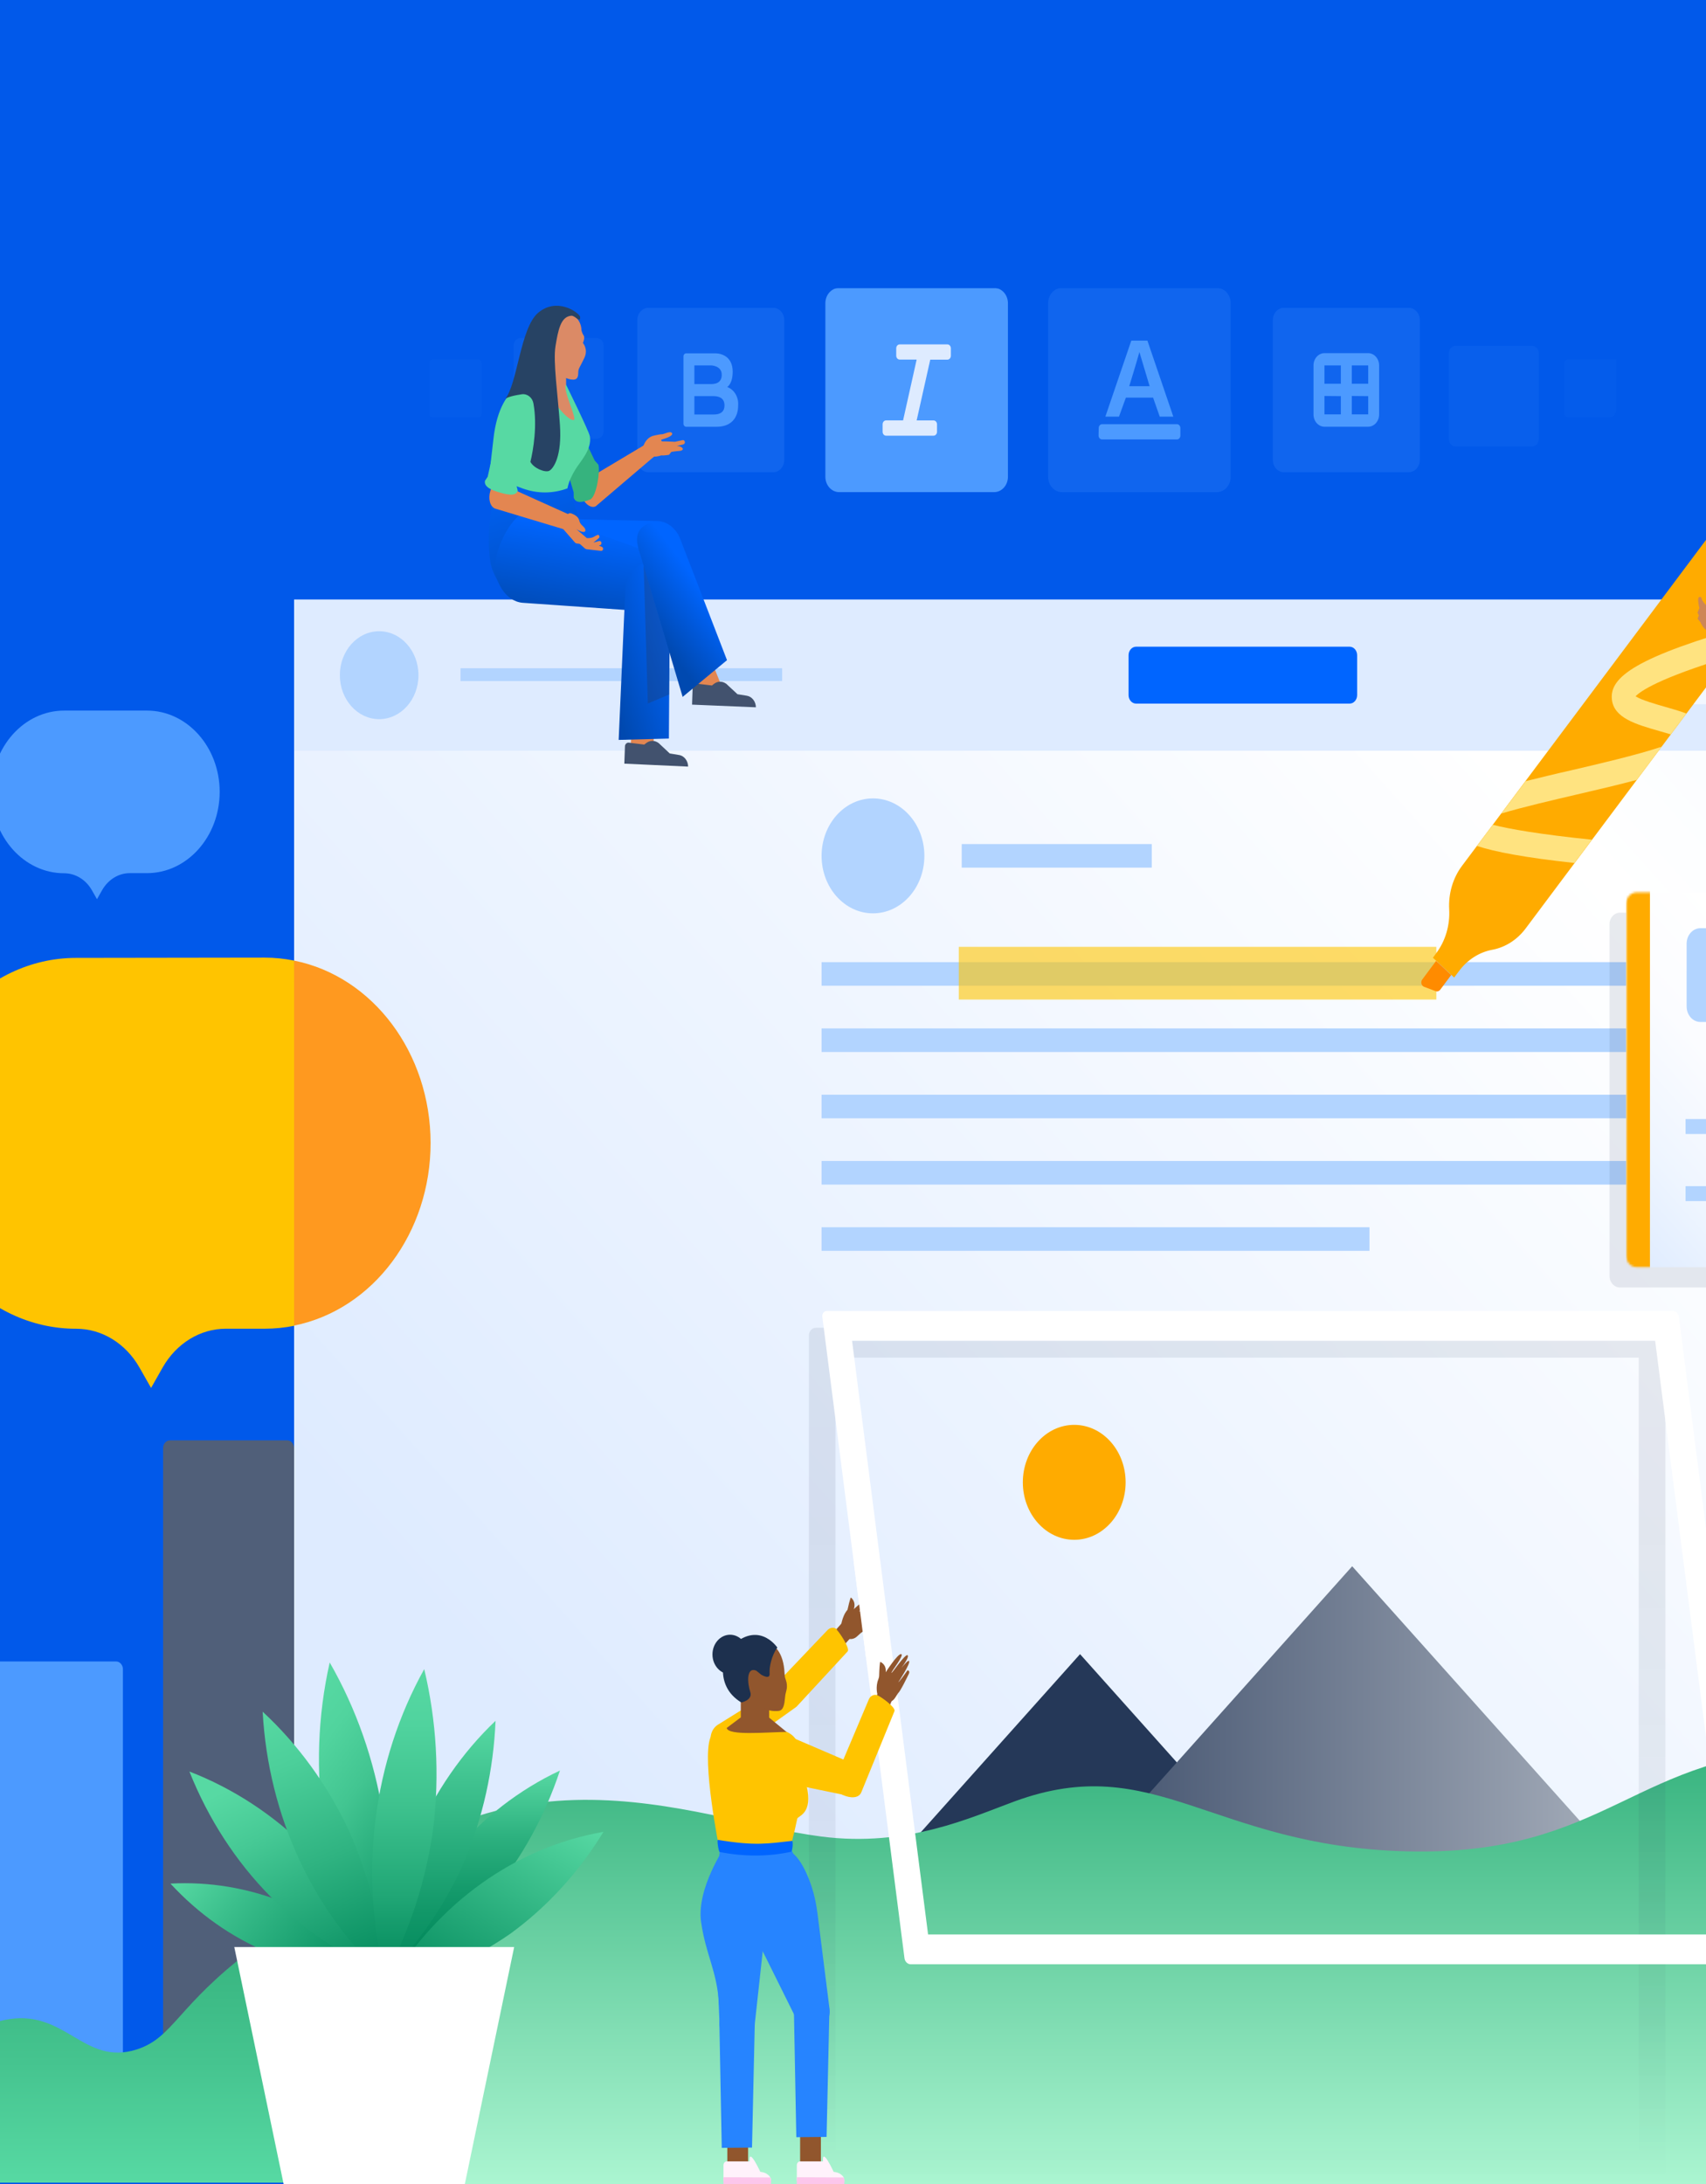 <svg width="800" height="1024" viewBox="0 0 800 1024" fill="none" xmlns="http://www.w3.org/2000/svg">
<rect x="0" y="0" width="800" height="1024" fill="#808080" stroke="none"/>
<g clip-path="url(#clip0_29_17751)">
<rect width="800" height="1024" fill="#0159EA"/>
<g clip-path="url(#clip1_29_17751)">
<mask id="mask0_29_17751" style="mask-type:luminance" maskUnits="userSpaceOnUse" x="-142" y="135" width="1466" height="965">
<path d="M1324 135H-142V1100H1324V135Z" fill="white"/>
</mask>
<g mask="url(#mask0_29_17751)">
<path opacity="0.1" d="M279.888 158.534H244.029C242.28 158.534 240.861 160.12 240.861 162.075V202.171C240.861 204.127 242.28 205.712 244.029 205.712H279.888C281.636 205.712 283.054 204.127 283.054 202.171V162.075C283.054 160.12 281.636 158.534 279.888 158.534Z" fill="#4C9AFF"/>
<path opacity="0.05" d="M224.152 168.468H202.991C202.093 168.468 201.366 169.281 201.366 170.284V193.945C201.366 194.948 202.093 195.761 202.991 195.761H224.152C225.048 195.761 225.775 194.948 225.775 193.945V170.284C225.775 169.281 225.048 168.468 224.152 168.468Z" fill="#4C9AFF"/>
<path opacity="0.05" d="M735.326 168.468H757.9V192.075C757.9 194.072 756.439 195.707 754.652 195.707H735.326C734.32 195.707 733.491 194.781 733.491 193.655V170.52C733.491 169.394 734.32 168.468 735.326 168.468Z" fill="#4C9AFF"/>
<path opacity="0.1" d="M718.437 162.148H682.578C680.829 162.148 679.412 163.734 679.412 165.69V205.785C679.412 207.741 680.829 209.326 682.578 209.326H718.437C720.185 209.326 721.603 207.741 721.603 205.785V165.69C721.603 163.734 720.185 162.148 718.437 162.148Z" fill="#4C9AFF"/>
<path opacity="0.2" d="M362.599 144.334H304.036C301.175 144.334 298.856 146.927 298.856 150.127V215.609C298.856 218.808 301.175 221.402 304.036 221.402H362.599C365.459 221.402 367.779 218.808 367.779 215.609V150.127C367.779 146.927 365.459 144.334 362.599 144.334Z" fill="#4C9AFF"/>
<path fill-rule="evenodd" clip-rule="evenodd" d="M325.62 180.071H333.317C334.617 180.071 338.45 180.071 338.45 175.695C338.45 171.318 333.317 171.318 333.317 171.318H325.62V180.071ZM325.62 194.344H334.601C337.167 194.344 339.732 193.618 339.732 190.041C339.732 186.463 336.907 185.737 334.601 185.737H325.62V194.344ZM320.487 167.105C320.487 166.307 321.057 165.671 321.771 165.671H335.461C338.222 165.671 343.581 167.105 343.581 174.278C343.581 180.017 341.016 181.451 341.016 181.451C344.312 182.65 346.423 186.209 346.147 190.059C346.147 191.493 346.147 200.101 335.883 200.101H321.754C321.057 200.083 320.505 199.447 320.487 198.666V167.105Z" fill="#4C9AFF"/>
<path d="M466.211 135H393.487C389.926 135 387.039 138.228 387.039 142.209V223.526C387.039 227.508 389.926 230.736 393.487 230.736H466.211C469.771 230.736 472.657 227.508 472.657 223.526V142.209C472.657 138.228 469.771 135 466.211 135Z" fill="#4C9AFF"/>
<path fill-rule="evenodd" clip-rule="evenodd" d="M436.232 168.613L429.848 197.123H437.773C438.668 197.123 439.398 197.94 439.398 198.939V202.462C439.398 203.461 438.668 204.278 437.773 204.278H415.508C414.615 204.278 413.884 203.461 413.884 202.462V198.921C413.884 197.922 414.615 197.105 415.508 197.105H423.482L429.848 168.595H421.89C420.997 168.595 420.267 167.778 420.267 166.779V163.293C420.267 162.294 420.997 161.477 421.89 161.477H444.27C445.163 161.477 445.894 162.294 445.894 163.293V166.815C445.894 167.814 445.163 168.631 444.27 168.631H436.232V168.613Z" fill="#DEEBFF"/>
<path opacity="0.2" d="M570.668 135H497.944C494.384 135 491.496 138.228 491.496 142.209V223.526C491.496 227.508 494.384 230.736 497.944 230.736H570.668C574.228 230.736 577.114 227.508 577.114 223.526V142.209C577.114 138.228 574.228 135 570.668 135Z" fill="#4C9AFF"/>
<path fill-rule="evenodd" clip-rule="evenodd" d="M539.097 181.088L534.305 165.053C532.958 170.029 529.532 181.088 529.532 181.088H539.097ZM540.72 186.427H527.972L524.724 195.343H518.342L530.505 159.696H538.058L550.205 195.343H543.839L540.72 186.427ZM515.224 200.7C515.224 199.701 515.955 198.884 516.848 198.884H551.894C552.787 198.884 553.518 199.701 553.518 200.7V204.223C553.518 205.221 552.787 206.038 551.894 206.038H516.782C515.889 206.038 515.159 205.221 515.159 204.223L515.224 200.7Z" fill="#4C9AFF"/>
<path opacity="0.2" d="M660.621 144.334H602.059C599.198 144.334 596.878 146.927 596.878 150.127V215.609C596.878 218.808 599.198 221.402 602.059 221.402H660.621C663.482 221.402 665.802 218.808 665.802 215.609V150.127C665.802 146.927 663.482 144.334 660.621 144.334Z" fill="#4C9AFF"/>
<path fill-rule="evenodd" clip-rule="evenodd" d="M621.076 171.318V179.926H628.774V171.318H621.076ZM633.906 185.664V194.272H641.588V185.737L633.906 185.664ZM633.906 171.318V179.926H641.588V171.318H633.906ZM621.076 185.664V194.272H628.774V185.737L621.076 185.664ZM615.945 171.337C615.945 168.159 618.251 165.58 621.094 165.58H641.572C644.413 165.58 646.703 168.159 646.72 171.337V194.308C646.72 197.486 644.43 200.064 641.588 200.083C641.588 200.083 641.588 200.083 641.572 200.083H621.094C618.251 200.083 615.945 197.486 615.945 194.308V171.337Z" fill="#4C9AFF"/>
<path d="M54.392 779H-0.548C-2.342 779 -3.796 780.625 -3.796 782.63V1018.57C-3.796 1020.58 -2.342 1022.21 -0.548 1022.21H54.392C56.186 1022.21 57.64 1020.58 57.64 1018.57V782.63C57.64 780.625 56.186 779 54.392 779Z" fill="#4C9AFF"/>
<path d="M134.667 675.328H79.727C77.933 675.328 76.48 676.954 76.48 678.961V1018.57C76.48 1020.58 77.933 1022.21 79.727 1022.21H134.667C136.461 1022.21 137.915 1020.58 137.915 1018.57V678.961C137.915 676.954 136.461 675.328 134.667 675.328Z" fill="#505F79"/>
<path d="M-136.998 1020.59H1319" stroke="url(#paint0_linear_29_17751)" stroke-width="4" stroke-miterlimit="10"/>
<path d="M137.915 1023.37H-142C-134.318 1010.55 -121.992 994.731 -103.332 987.92C-82.853 980.457 -74.733 991.098 -52.63 984.724C-22.781 976.099 -23.56 952.619 1.904 947.154C30.519 941.033 39.013 969.071 64.218 960.881C81.432 955.288 83.089 940.38 118.071 914.068C126.352 907.839 133.417 903.299 137.915 900.521V1023.37Z" fill="url(#paint1_linear_29_17751)"/>
<path d="M1044.18 281.164H137.915V1020.59H1044.18V281.164Z" fill="url(#paint2_linear_29_17751)"/>
<path d="M1044.09 281.164H137.915V351.985H1044.09V281.164Z" fill="#DEEBFF"/>
<path d="M177.801 337.185C187.982 337.185 196.233 327.956 196.233 316.574C196.233 305.191 187.982 295.963 177.801 295.963C167.621 295.963 159.368 305.191 159.368 316.574C159.368 327.956 167.621 337.185 177.801 337.185Z" fill="#B2D4FF"/>
<path d="M215.949 316.32H366.773" stroke="#B2D4FF" stroke-width="6" stroke-miterlimit="10"/>
<path opacity="0.6" d="M979.222 302.955H777.712C775.955 302.955 774.529 304.549 774.529 306.514V326.635C774.529 328.6 775.955 330.194 777.712 330.194H979.222C980.979 330.194 982.405 328.6 982.405 326.635V306.514C982.405 304.549 980.979 302.955 979.222 302.955Z" fill="white"/>
<path d="M786.937 451.116H385.269V462.175H786.937V451.116Z" fill="#B2D4FF"/>
<path d="M540.103 395.747H450.977V406.806H540.103V395.747Z" fill="#B2D4FF"/>
<path d="M786.937 482.187H385.269V493.246H786.937V482.187Z" fill="#B2D4FF"/>
<path d="M786.937 513.274H385.269V524.333H786.937V513.274Z" fill="#B2D4FF"/>
<path d="M786.937 544.346H385.269V555.405H786.937V544.346Z" fill="#B2D4FF"/>
<path d="M642.189 575.416H385.269V586.475H642.189V575.416Z" fill="#B2D4FF"/>
<path d="M582.036 860.08L506.47 775.566L430.888 860.08H582.036Z" fill="url(#paint3_linear_29_17751)"/>
<path d="M756.845 871.629L634.086 734.364L511.342 871.629H756.845Z" fill="url(#paint4_linear_29_17751)"/>
<path d="M1044.18 1024.24H137.98V910.398C231.214 806.764 323.329 853.124 385.042 861.078C425.415 866.29 455.589 851.998 475.76 844.609C541.499 820.51 568.328 865.564 659.11 868.015C754.782 870.611 766.296 821.092 851.979 820.202C899.611 819.711 965.027 833.803 1043.89 897.161C1043.94 938.346 1044.07 979.404 1044.18 1024.24Z" fill="url(#paint5_linear_29_17751)"/>
<path opacity="0.1" d="M777.712 1022.21H382.558C380.77 1022.21 379.309 1020.57 379.309 1018.57V626.19C379.309 624.192 380.77 622.558 382.558 622.558H777.712C779.5 622.558 780.961 624.192 780.961 626.19V1018.57C780.961 1020.57 779.5 1022.21 777.712 1022.21ZM768.456 1008.22V636.54H391.798V1008.22H768.456Z" fill="url(#paint6_linear_29_17751)"/>
<path d="M823.673 920.987H427.007C425.577 920.931 424.375 919.77 424.149 918.19L385.626 617.455C385.416 616.166 386.194 614.93 387.348 614.694C387.494 614.659 387.624 614.659 387.77 614.659H784.436C785.866 614.713 787.067 615.874 787.294 617.455L825.815 918.19C826.027 919.479 825.247 920.714 824.095 920.95C823.949 920.987 823.819 920.987 823.673 920.987ZM811.882 907.003L776.153 628.641H399.561L435.208 907.003H811.882Z" fill="white"/>
<path d="M503.742 721.961C517.052 721.961 527.843 709.895 527.843 695.013C527.843 680.129 517.052 668.064 503.742 668.064C490.432 668.064 479.641 680.129 479.641 695.013C479.641 709.895 490.432 721.961 503.742 721.961Z" fill="#FFAB00"/>
<path d="M409.37 428.236C422.68 428.236 433.471 416.17 433.471 401.287C433.471 386.403 422.68 374.339 409.37 374.339C396.06 374.339 385.269 386.403 385.269 401.287C385.269 416.17 396.06 428.236 409.37 428.236Z" fill="#B2D4FF"/>
<path d="M137.915 450.389C133.352 449.462 128.708 448.99 124.063 448.99L35.587 449.118C-7.369 449.172 -42.139 488.143 -42.091 536.174C-42.042 584.186 -7.174 623.066 35.764 623.01C47.767 623.01 58.939 629.856 65.387 641.17L70.843 650.757L76.283 641.151C82.731 629.839 93.888 622.993 105.873 622.993H124.338C128.918 622.975 133.482 622.503 137.996 621.613L137.915 450.389Z" fill="#FFC400"/>
<path d="M201.918 535.847C201.87 493.808 174.928 457.817 137.915 450.389V621.522C174.992 614.058 201.951 577.975 201.918 535.847Z" fill="#FF991F"/>
<path opacity="0.6" d="M673.549 443.943H449.612V468.657H673.549V443.943Z" fill="#FFC400"/>
<path d="M673.581 446.795L671.956 449.046L681.896 458.343L684.186 455.293C688.066 450.081 693.475 446.576 699.435 445.379L700.182 445.234C706.142 444.017 711.533 440.512 715.432 435.318L865.118 235.294C872.166 225.924 871.078 211.923 862.682 204.06C862.665 204.06 862.649 204.024 862.633 204.005C854.236 196.161 841.748 197.395 834.715 206.784L685.566 405.99C681.311 411.675 679.167 418.974 679.573 426.365C679.98 433.774 677.836 441.092 673.581 446.795Z" fill="#FFAB00"/>
<path d="M704 381.438C714.312 378.351 728.36 375.101 739.013 372.614C750.154 370.035 759.59 367.783 767.498 365.677L779.143 350.132C767.255 354.091 749.325 358.249 736.919 361.137C728.798 362.953 721.572 364.768 715.384 366.276L704 381.438Z" fill="#FFE380"/>
<path d="M822.292 292.495C766.377 308.058 755.026 317.646 755.837 327.651C756.569 336.622 767.109 339.619 778.25 342.797C779.759 343.215 781.627 343.758 783.478 344.321L790.803 334.553C787.815 333.407 784.421 332.427 780.832 331.411C776.804 330.266 769.772 328.27 766.978 326.471C769.35 323.965 778.168 317.918 810.665 308.021L822.292 292.495Z" fill="#FFE380"/>
<path d="M746.499 393.715C721.83 391.173 707.897 388.703 700.052 386.724L692.615 396.639C700.962 399.4 714.962 402.087 738.331 404.629L746.499 393.715Z" fill="#FFE380"/>
<path d="M667.783 462.665L673.256 464.735C674.02 465.027 674.848 464.735 675.351 464.063L680.533 457.144L673.451 450.517L666.956 459.233C666.273 460.14 666.37 461.502 667.183 462.284C667.361 462.446 667.573 462.574 667.783 462.665Z" fill="#FF8B00"/>
<path d="M103.015 371.306C103.015 350.242 87.75 333.171 68.911 333.171H30.097C11.259 333.171 -4.007 350.242 -4.007 371.306C-4.007 392.372 11.259 409.441 30.097 409.441C35.36 409.441 40.263 412.437 43.09 417.393L45.477 421.607L47.865 417.393C50.69 412.418 55.578 409.387 60.856 409.387H68.976C87.767 409.35 102.984 392.316 103.015 371.306Z" fill="#4C9AFF"/>
<g opacity="0.1">
<path d="M953.854 427.927H759.621C756.931 427.927 754.749 430.365 754.749 433.374V598.206C754.749 601.214 756.931 603.653 759.621 603.653H953.854C956.545 603.653 958.726 601.214 958.726 598.206V433.374C958.726 430.365 956.545 427.927 953.854 427.927Z" fill="#172B4D"/>
</g>
<path d="M961.617 418.411H767.385C764.694 418.411 762.513 420.85 762.513 423.858V588.69C762.513 591.699 764.694 594.139 767.385 594.139H961.617C964.307 594.139 966.489 591.699 966.489 588.69V423.858C966.489 420.85 964.307 418.411 961.617 418.411Z" fill="url(#paint7_linear_29_17751)"/>
<mask id="mask1_29_17751" style="mask-type:luminance" maskUnits="userSpaceOnUse" x="762" y="418" width="205" height="177">
<path d="M961.617 418.411H767.385C764.694 418.411 762.513 420.85 762.513 423.858V588.69C762.513 591.699 764.694 594.139 767.385 594.139H961.617C964.307 594.139 966.489 591.699 966.489 588.69V423.858C966.489 420.85 964.307 418.411 961.617 418.411Z" fill="white"/>
</mask>
<g mask="url(#mask1_29_17751)">
<path d="M773.718 399.253H762.513V608.574H773.718V399.253Z" fill="#FFAB00"/>
</g>
<path d="M790.414 559.654H886.475" stroke="#B2D4FF" stroke-width="7" stroke-miterlimit="10"/>
<path d="M790.414 528.184H948.967" stroke="#B2D4FF" stroke-width="7" stroke-miterlimit="10"/>
<path d="M823.754 435.19H797.413C793.825 435.19 790.916 438.442 790.916 442.454V471.908C790.916 475.92 793.825 479.171 797.413 479.171H823.754C827.342 479.171 830.25 475.92 830.25 471.908V442.454C830.25 438.442 827.342 435.19 823.754 435.19Z" fill="#B2D4FF"/>
<path d="M230.582 888.174C216.306 904.643 199.254 917.79 180.416 926.87C194.48 883.197 224.28 848.114 262.575 830.155C255.428 851.654 244.564 871.375 230.582 888.174Z" fill="url(#paint8_linear_29_17751)"/>
<path d="M133.385 892.058C150.371 899.34 165.898 910.31 179.084 924.328C142.334 926.742 106.362 911.816 79.938 883.16C98.11 882.162 116.267 885.176 133.385 892.058Z" fill="url(#paint9_linear_29_17751)"/>
<path d="M144.525 867.108C160.473 883.614 173.336 903.498 182.382 925.579C140.676 909.963 106.735 875.515 88.821 830.607C109.366 838.542 128.286 850.946 144.525 867.108Z" fill="url(#paint10_linear_29_17751)"/>
<path d="M179.555 850.582C183.129 875.969 182.203 901.883 176.794 926.852C151.282 883.361 143.226 829.899 154.611 779.471C167.034 801.098 175.511 825.268 179.555 850.582Z" fill="url(#paint11_linear_29_17751)"/>
<path d="M217.688 872.956C208.56 893.494 195.892 911.816 180.416 926.87C181.942 880.473 200.781 836.927 232.384 806.818C231.426 829.735 226.424 852.2 217.688 872.956Z" fill="url(#paint12_linear_29_17751)"/>
<path d="M163.478 857.974C173.124 879.475 178.874 902.881 180.417 926.87C146.605 896.235 125.833 851.128 123.169 802.553C139.734 817.879 153.442 836.709 163.478 857.974Z" fill="url(#paint13_linear_29_17751)"/>
<path d="M239.433 906.568C222.023 918.716 202.649 926.889 182.414 930.629C205.459 892.023 241.95 866 282.973 858.9C271.41 877.84 256.615 894.039 239.433 906.568Z" fill="url(#paint14_linear_29_17751)"/>
<path d="M203.2 856.902C199.823 881.67 192.092 905.46 180.465 926.87C168.285 878.003 174.976 825.669 198.93 782.595C204.71 806.801 206.173 832.06 203.2 856.902Z" fill="url(#paint15_linear_29_17751)"/>
<path d="M217.931 1024.24H133.043L109.869 912.905H241.106L217.931 1024.24Z" fill="white"/>
<path d="M632.852 303.209H532.779C530.814 303.209 529.223 304.99 529.223 307.186V325.926C529.223 328.122 530.814 329.903 532.779 329.903H632.852C634.815 329.903 636.407 328.122 636.407 325.926V307.186C636.407 304.99 634.815 303.209 632.852 303.209Z" fill="#0065FF"/>
<path d="M330.628 302.475C329.418 299.477 326.266 298.141 323.589 299.492C320.911 300.842 319.721 304.368 320.931 307.366L328.017 324.93C329.227 327.928 332.377 329.263 335.055 327.914C337.732 326.563 338.922 323.036 337.714 320.038L330.628 302.475Z" fill="#E38651"/>
<path d="M350.207 326.199L345.821 325.491L340.593 320.624C338.595 319.189 336.402 319.298 334.503 320.878L333.869 321.404L326.512 320.514C325.602 320.479 324.839 321.259 324.806 322.276L324.531 330.376L354.462 331.629C354.429 328.904 352.625 326.598 350.207 326.199Z" fill="#42526E"/>
<path d="M307.325 330.512C307.482 327.227 305.233 324.422 302.299 324.245C299.367 324.068 296.861 326.589 296.702 329.874L295.776 349.113C295.619 352.398 297.869 355.204 300.802 355.38C303.734 355.557 306.241 353.036 306.399 349.751L307.325 330.512Z" fill="#E38651"/>
<path d="M318.442 354.001L314.072 353.274L308.859 348.389C306.861 346.954 304.67 347.045 302.754 348.608L302.119 349.116L294.763 348.19C293.854 348.153 293.09 348.935 293.058 349.95L292.765 358.05L322.68 359.431C322.647 356.707 320.86 354.399 318.442 353.982V354.001Z" fill="#42526E"/>
<path d="M251.596 243.048C244.045 242.849 237.858 249.713 237.972 258.157C238.101 266.565 244.419 274.664 251.939 274.246L308.292 269.815C314.528 269.615 319.481 263.841 319.384 256.85C319.287 249.858 314.17 244.265 307.934 244.283L251.614 243.03L251.596 243.048Z" fill="#0065FF"/>
<path d="M249.031 210.724C236.429 207.601 226.537 238.454 229.868 263.005C230.5 267.672 232.985 271.612 234.999 275.371C236.672 278.495 263.55 284.178 269.152 273.755C273.521 265.656 275.436 255.578 272.595 246.498C265.709 224.544 260.643 213.594 249.031 210.706V210.724Z" fill="url(#paint16_linear_29_17751)"/>
<path d="M249.761 239.398C241.852 238 233.228 254.634 232.302 263.532C231.378 272.394 237.013 281.873 244.955 282.617L304.686 286.776C311.262 287.539 317.175 282.254 317.954 274.9C318.734 267.545 314.041 260.881 307.495 259.918L249.761 239.416V239.398Z" fill="url(#paint17_linear_29_17751)"/>
<path d="M314.138 277.696C314.299 270.541 312.351 264.094 305.904 263.659C299.456 263.223 293.87 268.58 293.253 275.716L290.118 346.919L313.667 346.283L314.138 277.678V277.696Z" fill="url(#paint18_linear_29_17751)"/>
<path d="M318.767 252.109C316.006 245.735 309.169 242.902 303.322 245.808C297.475 248.695 298.076 253.998 300.431 260.571L320.113 326.744L340.917 309.529L318.749 252.109H318.767Z" fill="url(#paint19_linear_29_17751)"/>
<path d="M308.908 207.746C309.916 209.888 307.836 213.266 306.602 214.156L279.384 237.363C277.419 238.416 274.641 236.728 273.115 233.514C271.605 230.299 271.93 226.777 273.829 225.578L304.734 207.128C306.083 206.493 308.908 207.764 308.908 207.764V207.746Z" fill="#E38651"/>
<path d="M259.197 182.286C255.672 183.666 258.775 197.413 260.09 201.244L269.006 230.789L269.039 233.314C270.093 236.455 273.813 235.329 276.72 234.203C279.627 233.078 281.544 221.074 280.602 217.878L278.88 215.935C278.88 215.935 262.591 180.979 259.067 182.359L259.213 182.286H259.197Z" fill="#36B37E"/>
<path d="M264.492 180.416L271.491 197.994L269.868 200.264L257.785 194.144L254.715 180.416H264.492Z" fill="#DB8A66"/>
<path d="M265.467 186.5L253.709 186.373V161.712C253.709 158.081 256.34 155.139 259.587 155.139C262.835 155.139 265.467 158.081 265.467 161.712V186.5Z" fill="#DB8A66"/>
<path fill-rule="evenodd" clip-rule="evenodd" d="M301.29 210.488C301.29 210.488 302.217 205.003 306.991 204.168C306.991 204.168 309.752 203.533 310.515 203.587C311.279 203.641 314.43 201.844 315.128 203.079C315.826 204.313 312.48 205.458 310.11 206.166C310.11 206.166 309.931 207.001 310.743 206.947C311.556 206.892 316.508 207.146 316.508 207.146L320.097 206.347C320.584 206.238 321.072 206.602 321.154 207.146C321.251 207.673 320.942 208.2 320.471 208.327L317.303 209.162C317.303 209.162 319.837 209.017 320.243 210.578C320.243 210.578 320.016 211.359 318.57 211.432C317.126 211.504 314.819 211.886 314.819 211.886L313.731 213.248C313.731 213.248 311.085 213.702 310.207 213.502C310.207 213.502 308.015 214.21 306.684 214.083C306.684 214.083 304.604 216.208 301.73 213.575C298.854 210.923 301.275 210.542 301.275 210.542L301.29 210.488Z" fill="#E38651"/>
<path d="M276.574 204.477C276.152 202.08 265.416 180.307 265.416 180.307C263.727 182.922 271.117 197.032 268.924 196.959C264.394 196.796 254.422 180.761 253.253 178.146C252.245 177.892 234.512 176.73 231.378 205.93C230.858 210.706 229.672 220.149 229.494 223.272L245.068 229.01C251.889 231.516 259.261 231.516 266.083 228.974C266.846 225.469 268.079 223.036 269.737 220.239C271.93 216.535 277.726 210.796 276.59 204.459L276.574 204.477Z" fill="#57D9A3"/>
<path d="M266.457 146.404C266.457 146.404 272.547 148.492 272.676 154.884C272.676 154.884 272.969 156.265 273.699 157.318C274.431 158.371 273.343 160.822 273.343 160.822C273.343 160.822 275.958 163.655 274.041 167.759C272.125 171.863 271.263 172.717 271.183 174.188C271.101 175.659 271.312 177.91 268.924 178.001C266.537 178.092 260.918 176.294 257.882 169.176C254.861 162.075 251.271 143.099 266.457 146.386V146.404Z" fill="#DB8A66"/>
<path d="M236.575 187.39L236.77 187.281C242.714 180.144 243.948 153.631 252.425 146.586C261.066 139.413 270.841 146.077 272.01 148.42C272.384 152.015 269.802 147.911 267.903 148.038C262.883 148.402 261.714 154.957 260.496 162.257C259.278 169.557 261.616 185.119 262.576 199.32C263.533 213.539 259.75 219.477 257.638 220.694C255.803 221.747 250.347 219.64 248.722 216.553C250.086 210.96 252.02 199.447 250.135 189.115C249.633 186.318 247.179 184.484 244.646 184.865C241.479 185.337 237.581 186.136 236.575 187.371V187.39Z" fill="#274364"/>
<path fill-rule="evenodd" clip-rule="evenodd" d="M264.101 246.407C264.101 246.135 265.075 239.652 267.966 240.741C270.19 241.577 271.311 242.666 271.653 244.046C271.864 244.936 272.286 245.753 272.951 246.316C273.813 247.061 274.788 248.114 274.463 248.949C273.893 250.384 270.305 248.114 270.305 248.114L275.144 252.254C275.144 252.254 277.045 252.545 278.604 251.619C280.082 250.729 280.602 250.729 280.602 250.729C280.602 250.729 281.674 251.619 280.699 252.418C279.724 253.217 278.279 254.397 278.279 254.397L280.942 253.671C281.316 253.562 281.722 253.743 281.917 254.107C282.225 254.669 281.999 255.396 281.429 255.614L280.829 255.832L282.242 256.395C282.695 256.576 282.94 257.157 282.761 257.666C282.615 258.065 282.258 258.32 281.868 258.283L275.111 257.521C274.804 257.484 274.512 257.357 274.267 257.139L272.156 255.251C271.93 255.051 271.669 254.924 271.377 254.906L270.564 254.833C270.175 254.797 269.817 254.597 269.542 254.288L263.517 247.388L264.085 246.389L264.101 246.407Z" fill="#E38651"/>
<path d="M235.941 227.303C233.619 226.504 231.004 226.667 229.917 230.263C228.827 233.858 229.802 237.49 232.092 238.434L264.231 248.113C266.587 249.003 268.307 249.748 269.397 246.098C270.5 242.448 269.819 242.448 267.089 241.358L235.925 227.303H235.941Z" fill="#E38651"/>
<path d="M244.661 186.01C240.651 184.829 236.737 186.881 235.989 190.549L228.699 223.508L227.432 225.415C226.798 228.393 230.874 229.901 234.155 230.863C237.451 231.825 242.015 232.987 242.778 230.028L242.161 227.522L250.232 194.744C251.191 191.149 248.673 187.208 244.661 186.028V186.01Z" fill="#57D9A3"/>
<path opacity="0.3" d="M301.827 265.274L303.792 329.831L313.813 325.618L313.943 305.987L301.827 265.274Z" fill="#253858"/>
<path d="M813.653 296.818C813.653 296.818 813.474 287.375 808.878 284.36C804.298 281.346 801.294 278.622 801.294 278.622C801.294 278.622 798.193 280.783 804.234 285.359C804.234 285.359 801.683 285.414 799.833 283.489C799.833 283.489 798.029 281.818 797.786 280.093C797.786 280.093 796.601 279.385 796.373 280.62C796.146 281.854 796.86 285.141 796.86 285.141L796.016 287.266L796.65 288.573L796.049 290.117L797.315 291.624L797.883 292.732C799.086 295.038 801.148 296.636 803.503 297.108L813.994 299.215L813.636 296.818H813.653Z" fill="#CE8655"/>
<path d="M407.957 754.666C410.15 752.886 412.715 750.544 412.115 749.726C411.287 748.582 402.76 756.173 402.922 755.5C403.085 754.829 410.831 749.091 409.337 748.327C407.843 747.565 400.357 754.484 400.357 754.484C401.624 750.979 399.122 749.109 399.122 749.109C398.879 748.056 397.418 754.774 397.418 754.774C394.672 757.879 394.219 763.346 394.219 763.346C394.283 767.722 398.83 770.064 401.852 767.304L403.702 765.615C404.953 765.089 409.549 759.605 410.652 758.334C411.757 757.063 410.491 756.517 410.491 756.517C404.953 761.129 405.051 760.64 405.051 760.64C405.051 760.64 412.781 753.72 412.195 752.486C411.919 751.923 409.808 753.285 407.973 754.629L407.957 754.666Z" fill="#91562D"/>
<path d="M400.043 766.602C401.463 765.014 401.466 762.441 400.048 760.855C398.63 759.271 396.331 759.273 394.909 760.862L384.54 772.458C383.119 774.045 383.116 776.619 384.534 778.204C385.951 779.788 388.252 779.786 389.673 778.197L400.043 766.602Z" fill="#91562D"/>
<path d="M334.146 819.113C336.095 822.762 340.349 823.888 343.549 821.618L372.521 800.936C375.152 799.083 375.998 795.233 374.406 792.237C372.814 789.24 369.371 788.242 366.674 789.968L336.646 808.652C333.334 810.724 332.214 815.444 334.162 819.094L334.146 819.113Z" fill="#FFC400"/>
<path d="M392.561 764.073C391.279 762.783 389.281 762.982 388.03 764.309L365.002 788.478C362.891 791.221 363.102 795.361 365.522 797.777C367.942 800.21 371.773 802.352 373.983 799.719L397.531 774.241C398.571 772.716 393.763 765.524 392.48 764.253L392.53 764.073H392.561Z" fill="#FFC400"/>
<path d="M337.037 825.232C339.297 825.232 341.129 823.183 341.129 820.655C341.129 818.129 339.297 816.08 337.037 816.08C334.777 816.08 332.943 818.129 332.943 820.655C332.943 823.183 334.777 825.232 337.037 825.232Z" fill="white"/>
<path d="M369.76 825.232C372.02 825.232 373.853 823.183 373.853 820.655C373.853 818.129 372.02 816.08 369.76 816.08C367.5 816.08 365.668 818.129 365.668 820.655C365.668 823.183 367.5 825.232 369.76 825.232Z" fill="white"/>
<path d="M368.526 900.212C372.347 900.212 375.445 896.749 375.445 892.476C375.445 888.203 372.347 884.74 368.526 884.74C364.706 884.74 361.607 888.203 361.607 892.476C361.607 896.749 364.706 900.212 368.526 900.212Z" fill="#FFC10E"/>
<path d="M346.456 900.212C350.276 900.212 353.375 896.749 353.375 892.476C353.375 888.203 350.276 884.74 346.456 884.74C342.636 884.74 339.537 888.203 339.537 892.476C339.537 896.749 342.636 900.212 346.456 900.212Z" fill="#FFC10E"/>
<path d="M350.808 996.656C350.808 993.647 348.627 991.208 345.936 991.208C343.245 991.208 341.064 993.647 341.064 996.656V1014.31C341.064 1017.31 343.245 1019.75 345.936 1019.75C348.627 1019.75 350.808 1017.31 350.808 1014.31V996.656Z" fill="#91562D"/>
<path d="M384.945 996.656C384.945 993.647 382.763 991.208 380.073 991.208C377.381 991.208 375.201 993.647 375.201 996.656V1014.31C375.201 1017.31 377.381 1019.75 380.073 1019.75C382.763 1019.75 384.945 1017.31 384.945 1014.31V996.656Z" fill="#91562D"/>
<path d="M337.572 867.671L335.103 887.572C334.926 888.988 334.926 890.441 335.251 891.822C336.451 896.943 340.87 903.462 346.131 903.462L363.183 903.535V867.671H337.572Z" fill="#2684FF"/>
<path d="M371.059 867.054L377.133 880.928C378.091 885.975 379.163 903.408 367.763 903.408L351.213 903.499V867.689L371.043 867.072L371.059 867.054Z" fill="#2684FF"/>
<path d="M354.267 800.063L337.766 812.43C331.774 817.006 335.461 823.852 341.064 829.027L356.231 843.028L371.53 814.264L354.267 800.063Z" fill="#91562D"/>
<path d="M360.714 810.904L347.382 810.778V785.3C347.382 781.559 350.369 778.508 354.04 778.508C357.725 778.508 360.698 781.541 360.698 785.3V810.904H360.714Z" fill="#91562D"/>
<path d="M345.043 781.996C345.271 773.188 350.061 770.138 356.768 769.828C363.475 769.519 367.454 775.44 367.876 784.228C367.876 784.228 367.973 785.263 368.006 785.791C368.071 786.934 368.851 787.915 368.997 790.022C369.16 792.419 368.364 793.018 368.119 796.069C367.584 802.624 365.813 802.243 363.313 802.243C359.447 802.243 355.939 799.992 353.001 796.015C349.248 792.401 344.75 792.618 345.026 782.013L345.043 781.996Z" fill="#91562D"/>
<path d="M342.362 784.955C346.928 784.955 350.629 780.817 350.629 775.713C350.629 770.608 346.928 766.468 342.362 766.468C337.798 766.468 334.097 770.608 334.097 775.713C334.097 780.817 337.798 784.955 342.362 784.955Z" fill="#1D304E"/>
<path d="M357.06 785.246C357.06 785.246 361.12 787.733 360.892 784.737C360.665 781.741 361.77 776.311 364.514 772.481C364.514 772.481 354.884 758.007 340.673 774.295C340.673 774.295 333.853 789.859 347.625 798.23C347.625 798.23 353.114 797.14 351.814 793.272C350.532 789.459 349.784 781.433 354.592 783.284L357.044 785.263L357.06 785.246Z" fill="#1D304E"/>
<path d="M360.309 890.75C360.535 884.632 351.295 879.529 345.806 879.529C340.349 879.529 334.763 884.595 334.942 890.679L337.411 948.698C337.475 953.764 341.145 957.83 345.693 957.83C350.241 957.83 353.91 953.745 353.975 948.698L360.309 890.75Z" fill="#2684FF"/>
<path d="M339.975 865.8C339.975 865.8 326.497 885.466 328.77 901.21C331.044 916.937 336.257 923.91 337.216 940.18L343.078 940.598L339.993 865.8H339.975Z" fill="#2684FF"/>
<path d="M353.943 948.696C353.78 943.74 350.126 939.763 345.643 939.763C341.162 939.763 337.508 943.74 337.345 948.696L338.45 1007.06L352.644 1006.93L353.943 948.696Z" fill="#2684FF"/>
<path d="M383.288 896.798C382.476 890.333 380.803 884.015 378.124 878.222C373.853 868.96 369.631 866.381 365.634 867.472L352.561 868.76C347.251 870.196 346.31 889.081 347.771 894.964L372.765 945.301C373.884 950.205 378.318 953.201 382.735 952.021C387.154 950.84 389.866 945.901 388.875 940.962L383.305 896.817L383.288 896.798Z" fill="#2684FF"/>
<path d="M388.907 943.686C388.746 938.728 385.092 934.751 380.609 934.751C376.126 934.751 372.472 938.728 372.311 943.686L373.414 1002.05L387.608 1001.92L388.907 943.686Z" fill="#2684FF"/>
<path d="M357.612 1018.48L356.525 1018.3C356.525 1018.3 351.019 1006.3 351.538 1013.4H340.837C339.975 1013.4 339.261 1014.18 339.261 1015.16V1022.55H361.51V1021.93C361.461 1020.19 359.138 1018.74 357.595 1018.48H357.612Z" fill="#FFF2FB"/>
<path d="M339.245 1024.15L361.43 1024.24C361.43 1024.24 361.932 1022.5 361.234 1020.93L339.245 1020.84V1024.15Z" fill="#FCC6EB"/>
<path d="M392.009 1018.48L390.921 1018.3C390.921 1018.3 385.415 1006.3 385.935 1013.4H375.233C374.373 1013.4 373.657 1014.18 373.657 1015.16V1022.55H395.906V1021.93C395.858 1020.19 393.536 1018.74 391.993 1018.48H392.009Z" fill="#FFF2FB"/>
<path d="M373.642 1024.15L395.826 1024.24C395.826 1024.24 396.33 1022.5 395.632 1020.93L373.642 1020.84V1024.15Z" fill="#FCC6EB"/>
<path d="M373.869 852.708C374.145 851.345 381.453 850.565 378.205 837.181C378.108 836.782 376.791 821.891 373.641 816.208C372.098 813.428 369.614 812.339 368.997 812.031C359.268 812.157 341.34 813.919 340.771 810.142C337.751 812.049 333.739 813.101 333.106 814.736C328.997 825.541 337.313 866.799 337.313 866.799C349.33 869.613 358.311 870.486 370.279 867.452C370.279 867.452 372.293 860.388 373.869 852.672V852.708Z" fill="#FFC400"/>
<path d="M371.4 863.131C360.049 864.383 354.202 865.582 336.63 862.64C336.144 862.549 336.922 868.234 337.523 868.36C348.713 870.503 359.805 870.631 370.898 868.251C371.693 868.087 372.034 863.058 371.4 863.131Z" fill="#0065FF"/>
<path d="M422.703 782.067C424.408 779.707 426.357 776.711 425.593 776.094C424.523 775.221 418.026 785.01 418.042 784.321C418.042 783.63 424.213 775.858 422.589 775.548C420.982 775.241 415.329 784.083 415.329 784.083C415.752 780.344 412.911 779.253 412.911 779.253C412.52 778.51 412.325 783.576 412.261 785.683C412.244 786.28 412.082 786.843 411.87 787.389C410.457 790.911 411.448 794.417 411.448 794.417C412.52 798.61 417.441 799.591 419.731 796.051L421.128 793.89C422.215 793.018 425.398 786.408 426.163 784.847C426.926 783.303 425.577 783.158 425.577 783.158C421.273 789.205 421.273 788.714 421.273 788.714C421.273 788.714 427.153 779.798 426.291 778.781C425.902 778.309 424.18 780.233 422.703 782.067Z" fill="#91562D"/>
<path d="M418.249 797.215C419.07 795.165 418.252 792.761 416.422 791.845C414.592 790.931 412.443 791.85 411.624 793.901L405.635 808.869C404.815 810.921 405.633 813.325 407.463 814.239C409.293 815.155 411.442 814.234 412.261 812.183L418.249 797.215Z" fill="#91562D"/>
<path d="M360.519 818.26C359.268 822.272 359.416 833.496 363.037 834.803L396.507 841.721H396.719C399.659 842.81 403.735 838.87 404.758 835.583C405.78 832.296 404.27 828.7 401.363 827.503L369.289 813.72C365.749 812.213 361.786 814.264 360.519 818.278V818.26Z" fill="#FFC400"/>
<path d="M411.596 794.906C409.987 794.218 408.185 795.016 407.438 796.74L392.009 833.223C390.906 836.618 392.431 840.396 395.453 841.704C398.473 843.011 402.761 843.483 403.979 840.142L419.472 802.224C419.943 800.39 413.17 795.597 411.563 794.906H411.596Z" fill="#FFC400"/>
<path d="M400.357 732.457L406.123 777.473L417.036 765.16L412.228 730.149L400.357 732.457Z" fill="white"/>
</g>
</g>
</g>
<defs>
<linearGradient id="paint0_linear_29_17751" x1="nan" y1="nan" x2="nan" y2="nan" gradientUnits="userSpaceOnUse">
<stop offset="0.1" stop-color="#57D9A3"/>
<stop offset="0.6" stop-color="#57D9A3"/>
</linearGradient>
<linearGradient id="paint1_linear_29_17751" x1="-2.042" y1="1023.37" x2="-2.042" y2="900.521" gradientUnits="userSpaceOnUse">
<stop stop-color="#57D9A3"/>
<stop offset="0.46" stop-color="#45C48F"/>
<stop offset="0.94" stop-color="#36B37E"/>
</linearGradient>
<linearGradient id="paint2_linear_29_17751" x1="199.157" y1="1089.07" x2="1070.12" y2="310.167" gradientUnits="userSpaceOnUse">
<stop offset="0.19" stop-color="#DEEBFF"/>
<stop offset="0.74" stop-color="white"/>
<stop offset="0.83" stop-color="#F9FCFF"/>
<stop offset="0.94" stop-color="#E9F2FF"/>
<stop offset="1" stop-color="#DEEBFF"/>
</linearGradient>
<linearGradient id="paint3_linear_29_17751" x1="430.888" y1="817.823" x2="582.036" y2="817.823" gradientUnits="userSpaceOnUse">
<stop stop-color="#253858"/>
<stop offset="1" stop-color="#253858"/>
</linearGradient>
<linearGradient id="paint4_linear_29_17751" x1="511.342" y1="802.988" x2="756.845" y2="802.988" gradientUnits="userSpaceOnUse">
<stop stop-color="#42526E"/>
<stop offset="1" stop-color="#A5ADBA"/>
</linearGradient>
<linearGradient id="paint5_linear_29_17751" x1="591.081" y1="1024.24" x2="591.081" y2="820.183" gradientUnits="userSpaceOnUse">
<stop stop-color="#ABF5D1"/>
<stop offset="1" stop-color="#36B37E"/>
</linearGradient>
<linearGradient id="paint6_linear_29_17751" x1="580.135" y1="1022.21" x2="580.135" y2="622.558" gradientUnits="userSpaceOnUse">
<stop stop-color="#253858" stop-opacity="0"/>
<stop offset="0.02" stop-color="#253858" stop-opacity="0.05"/>
<stop offset="0.19" stop-color="#253858" stop-opacity="0.39"/>
<stop offset="0.36" stop-color="#253858" stop-opacity="0.66"/>
<stop offset="0.54" stop-color="#253858" stop-opacity="0.85"/>
<stop offset="0.74" stop-color="#253858" stop-opacity="0.96"/>
<stop offset="1" stop-color="#253858"/>
</linearGradient>
<linearGradient id="paint7_linear_29_17751" x1="775.65" y1="605.633" x2="973.118" y2="429.017" gradientUnits="userSpaceOnUse">
<stop stop-color="#DEEBFF"/>
<stop offset="0.16" stop-color="#EEF5FF"/>
<stop offset="0.35" stop-color="#FBFCFF"/>
<stop offset="0.54" stop-color="white"/>
</linearGradient>
<linearGradient id="paint8_linear_29_17751" x1="221.488" y1="926.87" x2="221.488" y2="830.155" gradientUnits="userSpaceOnUse">
<stop stop-color="#00875A"/>
<stop offset="0.19" stop-color="#058C5E"/>
<stop offset="0.42" stop-color="#149A6B"/>
<stop offset="0.68" stop-color="#2DB17F"/>
<stop offset="0.94" stop-color="#4FD19C"/>
<stop offset="1" stop-color="#57D9A3"/>
</linearGradient>
<linearGradient id="paint9_linear_29_17751" x1="165.179" y1="940.987" x2="86.513" y2="875.3" gradientUnits="userSpaceOnUse">
<stop stop-color="#00875A"/>
<stop offset="0.24" stop-color="#109768"/>
<stop offset="0.72" stop-color="#3BBF8C"/>
<stop offset="1" stop-color="#57D9A3"/>
</linearGradient>
<linearGradient id="paint10_linear_29_17751" x1="157.825" y1="937.13" x2="104.242" y2="823.335" gradientUnits="userSpaceOnUse">
<stop stop-color="#00875A"/>
<stop offset="0.23" stop-color="#1A9F70"/>
<stop offset="0.66" stop-color="#46C995"/>
<stop offset="0.88" stop-color="#57D9A3"/>
</linearGradient>
<linearGradient id="paint11_linear_29_17751" x1="204.662" y1="889.715" x2="119.716" y2="825.97" gradientUnits="userSpaceOnUse">
<stop stop-color="#00875A"/>
<stop offset="0.02" stop-color="#038A5D"/>
<stop offset="0.31" stop-color="#27AC7B"/>
<stop offset="0.57" stop-color="#42C591"/>
<stop offset="0.81" stop-color="#51D49E"/>
<stop offset="1" stop-color="#57D9A3"/>
</linearGradient>
<linearGradient id="paint12_linear_29_17751" x1="206.401" y1="926.87" x2="206.401" y2="806.818" gradientUnits="userSpaceOnUse">
<stop stop-color="#00875A"/>
<stop offset="0.26" stop-color="#129869"/>
<stop offset="0.77" stop-color="#40C390"/>
<stop offset="1" stop-color="#57D9A3"/>
</linearGradient>
<linearGradient id="paint13_linear_29_17751" x1="172.945" y1="929.903" x2="121.398" y2="803.264" gradientUnits="userSpaceOnUse">
<stop stop-color="#00875A"/>
<stop offset="0.45" stop-color="#2FB381"/>
<stop offset="0.8" stop-color="#4CCF9A"/>
<stop offset="1" stop-color="#57D9A3"/>
</linearGradient>
<linearGradient id="paint14_linear_29_17751" x1="210.128" y1="945.929" x2="263.911" y2="848.4" gradientUnits="userSpaceOnUse">
<stop stop-color="#00875A"/>
<stop offset="0.22" stop-color="#13996A"/>
<stop offset="1" stop-color="#57D9A3"/>
</linearGradient>
<linearGradient id="paint15_linear_29_17751" x1="189.608" y1="926.87" x2="189.608" y2="782.595" gradientUnits="userSpaceOnUse">
<stop stop-color="#00875A"/>
<stop offset="0.26" stop-color="#20A675"/>
<stop offset="0.56" stop-color="#3EC28E"/>
<stop offset="0.82" stop-color="#50D39E"/>
<stop offset="1" stop-color="#57D9A3"/>
</linearGradient>
<linearGradient id="paint16_linear_29_17751" x1="261.503" y1="297.453" x2="236.343" y2="213.863" gradientUnits="userSpaceOnUse">
<stop stop-color="#0049B0"/>
<stop offset="1" stop-color="#0065FF"/>
</linearGradient>
<linearGradient id="paint17_linear_29_17751" x1="271.702" y1="293.731" x2="279.696" y2="247.97" gradientUnits="userSpaceOnUse">
<stop stop-color="#0049B0"/>
<stop offset="1" stop-color="#0065FF"/>
</linearGradient>
<linearGradient id="paint18_linear_29_17751" x1="283.914" y1="314.177" x2="321.46" y2="302.896" gradientUnits="userSpaceOnUse">
<stop stop-color="#0049B0"/>
<stop offset="1" stop-color="#0065FF"/>
</linearGradient>
<linearGradient id="paint19_linear_29_17751" x1="304.962" y1="293.839" x2="329.14" y2="275.232" gradientUnits="userSpaceOnUse">
<stop stop-color="#0049B0"/>
<stop offset="1" stop-color="#0065FF"/>
</linearGradient>
<clipPath id="clip0_29_17751">
<rect width="800" height="1024" fill="white"/>
</clipPath>
<clipPath id="clip1_29_17751">
<rect width="1466" height="965" fill="white" transform="translate(-142 135)"/>
</clipPath>
</defs>
</svg>
